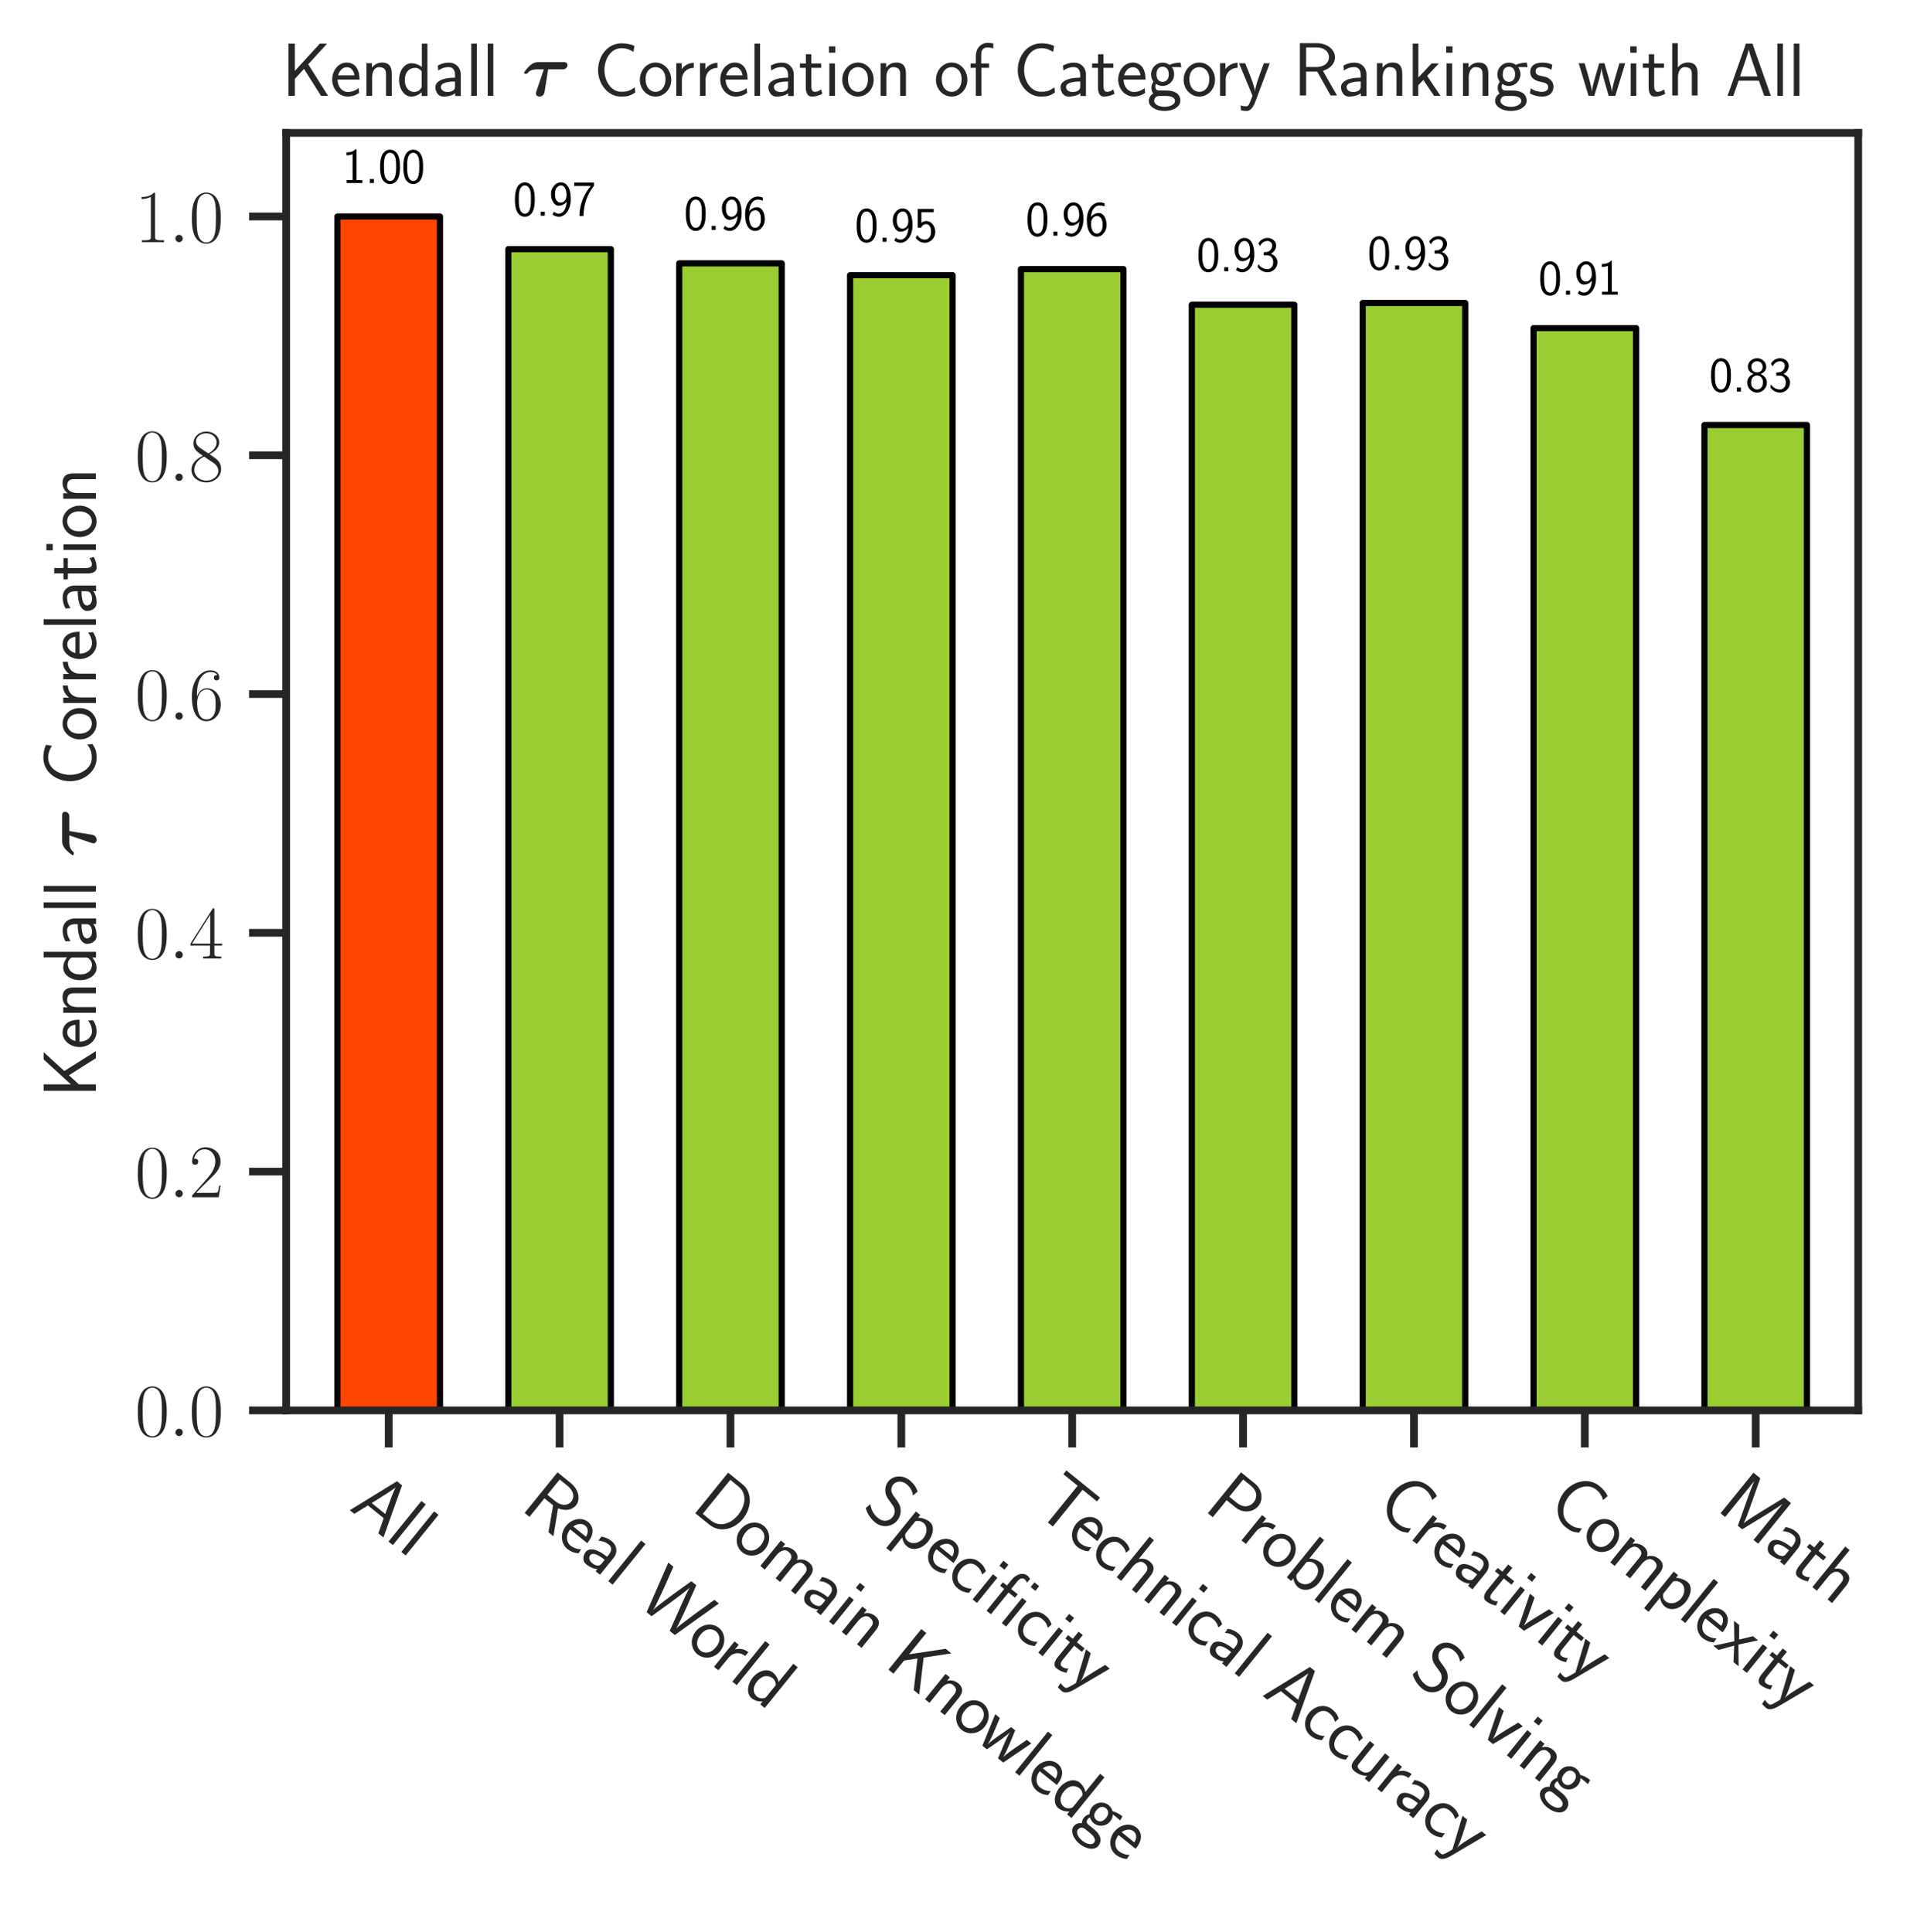 <?xml version="1.0" encoding="utf-8" standalone="no"?>
<!DOCTYPE svg PUBLIC "-//W3C//DTD SVG 1.1//EN"
  "http://www.w3.org/Graphics/SVG/1.1/DTD/svg11.dtd">
<svg xmlns:xlink="http://www.w3.org/1999/xlink" width="310.035pt" height="312.48pt" viewBox="0 0 310.035 312.48" xmlns="http://www.w3.org/2000/svg" version="1.1">
 <defs>
  <style type="text/css">*{stroke-linejoin: round; stroke-linecap: butt}</style>
 </defs>
 <g id="figure_1">
  <g id="patch_1">
   <path d="M -0 312.48 
L 310.035 312.48 
L 310.035 0 
L -0 0 
L -0 312.48 
z
" style="fill: none"/>
  </g>
  <g id="axes_1">
   <g id="patch_2">
    <path d="M 46.284 228.139 
L 300.528 228.139 
L 300.528 21.502 
L 46.284 21.502 
L 46.284 228.139 
z
" style="fill: none"/>
   </g>
   <g id="matplotlib.axis_1">
    <g id="xtick_1">
     <g id="line2d_1">
      <defs>
       <path id="mdad99db8b6" d="M 0 0 
L 0 6 
" style="stroke: #262626; stroke-width: 1.25"/>
      </defs>
      <g>
       <use xlink:href="#mdad99db8b6" x="62.866" y="228.139" style="fill: #262626; stroke: #262626; stroke-width: 1.25"/>
      </g>
     </g>
     <g id="text_1">
      <!-- All -->
      <g style="fill: #262626" transform="translate(56.328 244.091) rotate(-321) scale(0.12 -0.12)">
       <defs>
        <path id="CMSS17-41" d="M 2272 4416 
L 1722 4416 
L 166 0 
L 653 0 
L 1101 1280 
L 2816 1280 
L 3270 0 
L 3827 0 
L 2272 4416 
z
M 2694 1637 
L 1222 1637 
C 1530 2528 1914 3638 1958 3925 
L 1965 3925 
C 2010 3663 2138 3281 2246 2956 
L 2694 1637 
z
" transform="scale(0.016)"/>
        <path id="CMSS17-6c" d="M 947 4416 
L 474 4416 
L 474 0 
L 947 0 
L 947 4416 
z
" transform="scale(0.016)"/>
       </defs>
       <use xlink:href="#CMSS17-41" transform="scale(0.996)"/>
       <use xlink:href="#CMSS17-6c" transform="translate(62.218 0) scale(0.996)"/>
       <use xlink:href="#CMSS17-6c" transform="translate(84.399 0) scale(0.996)"/>
      </g>
     </g>
    </g>
    <g id="xtick_2">
     <g id="line2d_2">
      <g>
       <use xlink:href="#mdad99db8b6" x="90.501" y="228.139" style="fill: #262626; stroke: #262626; stroke-width: 1.25"/>
      </g>
     </g>
     <g id="text_2">
      <!-- Real World -->
      <g style="fill: #262626" transform="translate(83.964 244.091) rotate(-321) scale(0.12 -0.12)">
       <defs>
        <path id="CMSS17-52" d="M 2522 2109 
L 2534 2115 
C 3533 2459 3539 3147 3539 3268 
C 3539 3873 2925 4453 2003 4453 
L 570 4453 
L 570 32 
L 1094 32 
L 1094 2048 
L 2035 2048 
L 3168 32 
L 3706 32 
L 2522 2109 
z
M 1094 2437 
L 1094 4096 
L 1933 4096 
C 2746 4096 3034 3637 3034 3267 
C 3034 2922 2778 2437 1933 2437 
L 1094 2437 
z
" transform="scale(0.016)"/>
        <path id="CMSS17-65" d="M 2502 1377 
C 2502 1590 2490 2003 2285 2345 
C 2061 2713 1696 2816 1421 2816 
C 755 2816 192 2188 192 1375 
C 192 582 774 -64 1510 -64 
C 1798 -64 2150 19 2470 248 
C 2470 274 2458 414 2451 420 
C 2451 433 2432 630 2432 656 
C 2125 407 1773 325 1517 325 
C 1107 325 666 667 646 1377 
L 2502 1377 
z
M 698 1728 
C 781 2084 1062 2421 1421 2421 
C 1517 2421 1965 2421 2080 1728 
L 698 1728 
z
" transform="scale(0.016)"/>
        <path id="CMSS17-61" d="M 2406 1791 
C 2406 2392 1978 2808 1402 2808 
C 1120 2808 813 2757 461 2553 
L 499 2135 
C 659 2248 934 2432 1395 2432 
C 1722 2432 1920 2180 1920 1782 
L 1920 1536 
C 896 1536 256 1238 256 726 
C 256 461 416 -64 947 -64 
C 1043 -64 1562 -64 1933 217 
L 1933 -19 
L 2406 -19 
L 2406 1791 
z
M 1920 816 
C 1920 701 1920 548 1728 434 
C 1562 325 1350 325 1261 325 
C 941 325 723 511 723 744 
C 723 1211 1722 1211 1920 1211 
L 1920 816 
z
" transform="scale(0.016)"/>
        <path id="CMSS17-57" d="M 5581 4416 
L 5094 4416 
L 4557 2437 
C 4474 2118 4397 1801 4320 1482 
C 4205 1011 4122 681 4109 515 
L 4102 515 
C 4090 687 4006 1049 3904 1457 
C 3827 1795 3744 2131 3654 2462 
L 3123 4416 
L 2586 4416 
L 2080 2562 
L 1824 1549 
C 1632 747 1626 632 1613 505 
L 1606 505 
C 1606 543 1581 753 1402 1498 
C 1312 1868 1222 2244 1126 2601 
L 634 4416 
L 83 4416 
L 1299 0 
L 1830 0 
L 2336 1839 
L 2592 2851 
C 2765 3564 2803 3742 2816 3901 
L 2822 3901 
C 2822 3876 2880 3474 3130 2545 
L 3808 0 
L 4365 0 
L 5581 4416 
z
" transform="scale(0.016)"/>
        <path id="CMSS17-6f" d="M 2829 1356 
C 2829 2176 2221 2816 1504 2816 
C 768 2816 173 2157 173 1356 
C 173 544 787 -64 1498 -64 
C 2227 -64 2829 563 2829 1356 
z
M 1504 337 
C 1050 337 659 709 659 1408 
C 659 2151 1114 2427 1498 2427 
C 1914 2427 2342 2126 2342 1408 
C 2342 683 1926 337 1504 337 
z
" transform="scale(0.016)"/>
        <path id="CMSS17-72" d="M 954 1363 
C 954 1965 1395 2368 1958 2368 
L 1958 2789 
C 1549 2789 1165 2585 934 2253 
L 934 2758 
L 480 2758 
L 480 0 
L 954 0 
L 954 1363 
z
" transform="scale(0.016)"/>
        <path id="CMSS17-64" d="M 2611 4416 
L 2138 4416 
L 2138 2438 
C 1939 2603 1613 2756 1254 2756 
C 672 2756 211 2131 211 1347 
C 211 562 666 -64 1235 -64 
C 1677 -64 1971 172 2125 306 
L 2125 -13 
L 2611 -13 
L 2611 4416 
z
M 2125 836 
C 2125 747 2125 653 1926 482 
C 1798 375 1645 325 1498 325 
C 1152 325 698 576 698 1340 
C 698 2134 1210 2368 1562 2368 
C 1798 2368 1990 2254 2125 2065 
L 2125 836 
z
" transform="scale(0.016)"/>
       </defs>
       <use xlink:href="#CMSS17-52" transform="scale(0.996)"/>
       <use xlink:href="#CMSS17-65" transform="translate(60.416 0) scale(0.996)"/>
       <use xlink:href="#CMSS17-61" transform="translate(102.055 0) scale(0.996)"/>
       <use xlink:href="#CMSS17-6c" transform="translate(146.977 0) scale(0.996)"/>
       <use xlink:href="#CMSS17-57" transform="translate(200.387 0) scale(0.996)"/>
       <use xlink:href="#CMSS17-6f" transform="translate(286.026 0) scale(0.996)"/>
       <use xlink:href="#CMSS17-72" transform="translate(330.268 0) scale(0.996)"/>
       <use xlink:href="#CMSS17-6c" transform="translate(362.177 0) scale(0.996)"/>
       <use xlink:href="#CMSS17-64" transform="translate(384.358 0) scale(0.996)"/>
      </g>
     </g>
    </g>
    <g id="xtick_3">
     <g id="line2d_3">
      <g>
       <use xlink:href="#mdad99db8b6" x="118.136" y="228.139" style="fill: #262626; stroke: #262626; stroke-width: 1.25"/>
      </g>
     </g>
     <g id="text_3">
      <!-- Domain Knowledge -->
      <g style="fill: #262626" transform="translate(111.599 244.091) rotate(-321) scale(0.12 -0.12)">
       <defs>
        <path id="CMSS17-44" d="M 570 4416 
L 570 0 
L 2144 0 
C 3194 0 4000 980 4000 2170 
C 4000 3398 3194 4416 2144 4416 
L 570 4416 
z
M 1094 357 
L 1094 4059 
L 2003 4059 
C 2861 4059 3475 3277 3475 2170 
C 3475 1107 2867 357 2003 357 
L 1094 357 
z
" transform="scale(0.016)"/>
        <path id="CMSS17-6d" d="M 4288 1877 
C 4288 2308 4179 2816 3462 2816 
C 2982 2816 2694 2516 2566 2331 
C 2451 2670 2182 2816 1798 2816 
C 1363 2816 1088 2568 941 2389 
L 941 2758 
L 474 2758 
L 474 0 
L 960 0 
L 960 1559 
C 960 1939 1101 2428 1555 2428 
C 2138 2428 2138 2016 2138 1829 
L 2138 0 
L 2624 0 
L 2624 1559 
C 2624 1939 2765 2428 3219 2428 
C 3802 2428 3802 2016 3802 1829 
L 3802 0 
L 4288 0 
L 4288 1877 
z
" transform="scale(0.016)"/>
        <path id="CMSS17-69" d="M 979 4183 
L 442 4183 
L 442 3648 
L 979 3648 
L 979 4183 
z
M 947 2739 
L 474 2739 
L 474 0 
L 947 0 
L 947 2739 
z
" transform="scale(0.016)"/>
        <path id="CMSS17-6e" d="M 2618 1877 
C 2618 2283 2522 2816 1798 2816 
C 1389 2816 1120 2606 941 2389 
L 941 2758 
L 474 2758 
L 474 0 
L 960 0 
L 960 1559 
C 960 1964 1114 2428 1549 2428 
C 2112 2428 2131 2048 2131 1829 
L 2131 0 
L 2618 0 
L 2618 1877 
z
" transform="scale(0.016)"/>
        <path id="CMSS17-4b" d="M 2234 2666 
L 3827 4416 
L 3213 4416 
L 1101 2106 
L 1101 4416 
L 563 4416 
L 563 0 
L 1101 0 
L 1101 1432 
L 1875 2278 
L 3315 0 
L 3910 0 
L 2234 2666 
z
" transform="scale(0.016)"/>
        <path id="CMSS17-77" d="M 4013 2752 
L 3526 2752 
L 3187 1601 
C 3117 1358 2918 685 2893 371 
L 2886 371 
C 2874 564 2765 1024 2586 1633 
L 2259 2752 
L 1818 2752 
L 1498 1658 
C 1338 1101 1216 627 1203 371 
L 1197 371 
C 1171 749 909 1633 870 1773 
L 582 2752 
L 83 2752 
L 915 0 
L 1402 0 
C 1734 1096 1990 1943 2010 2370 
C 2022 2160 2131 1707 2195 1484 
L 2618 0 
L 3181 0 
L 4013 2752 
z
" transform="scale(0.016)"/>
        <path id="CMSS17-67" d="M 2848 2808 
C 2483 2808 2170 2738 1914 2617 
C 1702 2777 1485 2808 1338 2808 
C 781 2808 358 2349 358 1814 
C 358 1468 550 1207 563 1195 
C 448 1035 384 863 384 672 
C 384 448 474 289 544 200 
C 211 -3 166 -314 166 -435 
C 166 -898 749 -1280 1498 -1280 
C 2253 -1280 2835 -898 2835 -428 
C 2835 448 1856 448 1587 448 
L 1069 448 
C 973 448 717 448 717 791 
C 717 921 774 1004 781 1010 
C 877 940 1075 832 1338 832 
C 1869 832 2310 1278 2310 1827 
C 2310 2132 2170 2355 2112 2432 
L 2131 2432 
C 2150 2432 2419 2432 2515 2432 
C 2720 2432 2739 2429 2918 2419 
L 2848 2808 
z
M 1338 1182 
C 1120 1182 813 1315 813 1823 
C 813 2375 1165 2464 1331 2464 
C 1549 2464 1856 2331 1856 1823 
C 1856 1271 1504 1182 1338 1182 
z
M 1581 -10 
C 1734 -10 2381 -10 2381 -442 
C 2381 -714 1984 -929 1504 -929 
C 1018 -929 621 -720 621 -435 
C 621 -403 621 -10 1062 -10 
L 1581 -10 
z
" transform="scale(0.016)"/>
       </defs>
       <use xlink:href="#CMSS17-44" transform="scale(0.996)"/>
       <use xlink:href="#CMSS17-6f" transform="translate(67.543 0) scale(0.996)"/>
       <use xlink:href="#CMSS17-6d" transform="translate(114.386 0) scale(0.996)"/>
       <use xlink:href="#CMSS17-61" transform="translate(188.616 0) scale(0.996)"/>
       <use xlink:href="#CMSS17-69" transform="translate(233.538 0) scale(0.996)"/>
       <use xlink:href="#CMSS17-6e" transform="translate(255.718 0) scale(0.996)"/>
       <use xlink:href="#CMSS17-4b" transform="translate(335.152 0) scale(0.996)"/>
       <use xlink:href="#CMSS17-6e" transform="translate(399.973 0) scale(0.996)"/>
       <use xlink:href="#CMSS17-6f" transform="translate(448.178 0) scale(0.996)"/>
       <use xlink:href="#CMSS17-77" transform="translate(492.419 0) scale(0.996)"/>
       <use xlink:href="#CMSS17-6c" transform="translate(556.238 0) scale(0.996)"/>
       <use xlink:href="#CMSS17-65" transform="translate(578.419 0) scale(0.996)"/>
       <use xlink:href="#CMSS17-64" transform="translate(620.058 0) scale(0.996)"/>
       <use xlink:href="#CMSS17-67" transform="translate(668.263 0) scale(0.996)"/>
       <use xlink:href="#CMSS17-65" transform="translate(715.106 0) scale(0.996)"/>
      </g>
     </g>
    </g>
    <g id="xtick_4">
     <g id="line2d_4">
      <g>
       <use xlink:href="#mdad99db8b6" x="145.771" y="228.139" style="fill: #262626; stroke: #262626; stroke-width: 1.25"/>
      </g>
     </g>
     <g id="text_4">
      <!-- Specificity -->
      <g style="fill: #262626" transform="translate(139.234 244.091) rotate(-321) scale(0.12 -0.12)">
       <defs>
        <path id="CMSS17-53" d="M 2797 4169 
C 2515 4334 2208 4480 1690 4480 
C 864 4480 333 3879 333 3266 
C 333 3025 403 2753 653 2475 
C 902 2196 1184 2121 1542 2033 
C 1690 1994 1939 1924 1984 1906 
C 2342 1767 2515 1444 2515 1140 
C 2515 742 2202 318 1645 318 
C 1453 318 890 318 358 819 
L 269 318 
C 794 -64 1363 -128 1651 -128 
C 2438 -128 3002 488 3002 1186 
C 3002 1440 2925 1763 2656 2061 
C 2394 2347 2163 2410 1638 2549 
C 1338 2626 1146 2677 986 2873 
C 877 3013 819 3146 819 3317 
C 819 3673 1126 4060 1690 4060 
C 1971 4060 2336 4002 2707 3660 
L 2797 4169 
z
" transform="scale(0.016)"/>
        <path id="CMSS17-70" d="M 966 333 
C 1178 129 1466 -5 1773 -5 
C 2368 -5 2880 603 2880 1412 
C 2880 2159 2496 2816 1946 2816 
C 1626 2816 1242 2702 954 2472 
L 954 2765 
L 480 2765 
L 480 -1216 
L 966 -1216 
L 966 333 
z
M 966 2100 
C 1018 2176 1235 2415 1587 2415 
C 2035 2415 2394 1960 2394 1412 
C 2394 787 1958 384 1530 384 
C 1402 384 1267 415 1139 523 
C 966 674 966 768 966 857 
L 966 2100 
z
" transform="scale(0.016)"/>
        <path id="CMSS17-63" d="M 2464 2541 
C 2464 2585 2170 2714 2093 2739 
C 1882 2816 1613 2816 1542 2816 
C 710 2816 211 2093 211 1363 
C 211 595 768 -64 1517 -64 
C 1946 -64 2253 76 2502 242 
L 2464 664 
C 2189 453 1869 337 1523 337 
C 1024 337 698 774 698 1369 
C 698 1831 909 2414 1549 2414 
C 1901 2414 2099 2343 2394 2145 
L 2464 2541 
z
" transform="scale(0.016)"/>
        <path id="CMSS17-c" d="M 2752 4416 
L 2240 4416 
L 2240 3906 
L 2752 3906 
L 2752 4416 
z
M 2733 2737 
L 2259 2737 
L 2259 0 
L 2733 0 
L 2733 2737 
z
M 1075 2368 
L 1773 2368 
L 1773 2737 
L 1062 2737 
L 1062 3578 
C 1062 3919 1216 4092 1421 4092 
C 1542 4092 1664 4056 1773 3992 
L 1773 4410 
C 1722 4428 1574 4480 1421 4480 
C 941 4480 602 3993 602 3372 
L 602 2737 
L 160 2737 
L 160 2368 
L 602 2368 
L 602 0 
L 1075 0 
L 1075 2368 
z
" transform="scale(0.016)"/>
        <path id="CMSS17-74" d="M 1069 2368 
L 1901 2368 
L 1901 2737 
L 1069 2737 
L 1069 3520 
L 614 3520 
L 614 2737 
L 109 2737 
L 109 2368 
L 602 2368 
L 602 749 
C 602 384 685 -64 1107 -64 
C 1427 -64 1722 25 2003 172 
L 1901 548 
C 1747 414 1562 337 1363 337 
C 1082 337 1069 696 1069 856 
L 1069 2368 
z
" transform="scale(0.016)"/>
        <path id="CMSS17-79" d="M 2675 2752 
L 2176 2752 
C 1632 1294 1446 702 1434 383 
L 1427 383 
C 1408 696 1126 1460 902 2007 
L 602 2752 
L 83 2752 
L 1216 13 
C 1146 -178 1043 -465 1011 -529 
C 870 -885 774 -885 672 -885 
C 646 -885 442 -885 211 -809 
L 250 -1229 
C 410 -1261 570 -1280 685 -1280 
C 845 -1280 1165 -1280 1459 -497 
L 2675 2752 
z
" transform="scale(0.016)"/>
       </defs>
       <use xlink:href="#CMSS17-53" transform="scale(0.996)"/>
       <use xlink:href="#CMSS17-70" transform="translate(52.049 0) scale(0.996)"/>
       <use xlink:href="#CMSS17-65" transform="translate(102.856 0) scale(0.996)"/>
       <use xlink:href="#CMSS17-63" transform="translate(144.495 0) scale(0.996)"/>
       <use xlink:href="#CMSS17-69" transform="translate(186.134 0) scale(0.996)"/>
       <use xlink:href="#CMSS17-c" transform="translate(208.314 0) scale(0.996)"/>
       <use xlink:href="#CMSS17-63" transform="translate(258.441 0) scale(0.996)"/>
       <use xlink:href="#CMSS17-69" transform="translate(300.08 0) scale(0.996)"/>
       <use xlink:href="#CMSS17-74" transform="translate(322.261 0) scale(0.996)"/>
       <use xlink:href="#CMSS17-79" transform="translate(353.49 0) scale(0.996)"/>
      </g>
     </g>
    </g>
    <g id="xtick_5">
     <g id="line2d_5">
      <g>
       <use xlink:href="#mdad99db8b6" x="173.406" y="228.139" style="fill: #262626; stroke: #262626; stroke-width: 1.25"/>
      </g>
     </g>
     <g id="text_5">
      <!-- Technical Accuracy -->
      <g style="fill: #262626" transform="translate(166.869 244.091) rotate(-321) scale(0.12 -0.12)">
       <defs>
        <path id="CMSS17-54" d="M 2317 3968 
L 2848 3968 
C 2925 3968 3002 3968 3078 3968 
L 3878 3968 
L 3878 4376 
L 218 4376 
L 218 3968 
L 1018 3968 
C 1094 3968 1171 3968 1248 3968 
L 1779 3968 
L 1779 -32 
L 2317 -32 
L 2317 3968 
z
" transform="scale(0.016)"/>
        <path id="CMSS17-68" d="M 2618 1891 
C 2618 2292 2522 2820 1798 2820 
C 1395 2820 1133 2623 947 2407 
L 947 4448 
L 474 4448 
L 474 32 
L 960 32 
L 960 1573 
C 960 1973 1114 2432 1549 2432 
C 2112 2432 2131 2056 2131 1839 
L 2131 32 
L 2618 32 
L 2618 1891 
z
" transform="scale(0.016)"/>
        <path id="CMSS17-75" d="M 2618 2739 
L 2131 2739 
L 2131 972 
C 2131 498 1786 306 1421 306 
C 998 306 960 447 960 709 
L 960 2739 
L 474 2739 
L 474 678 
C 474 179 646 -64 1088 -64 
C 1306 -64 1798 -13 2144 306 
L 2144 0 
L 2618 0 
L 2618 2739 
z
" transform="scale(0.016)"/>
       </defs>
       <use xlink:href="#CMSS17-54" transform="scale(0.996)"/>
       <use xlink:href="#CMSS17-65" transform="translate(56.012 0) scale(0.996)"/>
       <use xlink:href="#CMSS17-63" transform="translate(97.651 0) scale(0.996)"/>
       <use xlink:href="#CMSS17-68" transform="translate(139.29 0) scale(0.996)"/>
       <use xlink:href="#CMSS17-6e" transform="translate(187.495 0) scale(0.996)"/>
       <use xlink:href="#CMSS17-69" transform="translate(235.7 0) scale(0.996)"/>
       <use xlink:href="#CMSS17-63" transform="translate(257.88 0) scale(0.996)"/>
       <use xlink:href="#CMSS17-61" transform="translate(299.519 0) scale(0.996)"/>
       <use xlink:href="#CMSS17-6c" transform="translate(344.441 0) scale(0.996)"/>
       <use xlink:href="#CMSS17-41" transform="translate(397.851 0) scale(0.996)"/>
       <use xlink:href="#CMSS17-63" transform="translate(460.069 0) scale(0.996)"/>
       <use xlink:href="#CMSS17-63" transform="translate(501.708 0) scale(0.996)"/>
       <use xlink:href="#CMSS17-75" transform="translate(543.347 0) scale(0.996)"/>
       <use xlink:href="#CMSS17-72" transform="translate(591.551 0) scale(0.996)"/>
       <use xlink:href="#CMSS17-61" transform="translate(623.461 0) scale(0.996)"/>
       <use xlink:href="#CMSS17-63" transform="translate(668.383 0) scale(0.996)"/>
       <use xlink:href="#CMSS17-79" transform="translate(710.022 0) scale(0.996)"/>
      </g>
     </g>
    </g>
    <g id="xtick_6">
     <g id="line2d_6">
      <g>
       <use xlink:href="#mdad99db8b6" x="201.042" y="228.139" style="fill: #262626; stroke: #262626; stroke-width: 1.25"/>
      </g>
     </g>
     <g id="text_6">
      <!-- Problem Solving -->
      <g style="fill: #262626" transform="translate(194.505 244.091) rotate(-321) scale(0.12 -0.12)">
       <defs>
        <path id="CMSS17-50" d="M 2106 1856 
C 2874 1856 3501 2453 3501 3158 
C 3501 3850 2899 4453 2067 4453 
L 570 4453 
L 570 0 
L 1107 0 
L 1107 1856 
L 2106 1856 
z
M 1926 4096 
C 2669 4096 2995 3627 2995 3157 
C 2995 2720 2694 2226 1926 2226 
L 1094 2226 
L 1094 4096 
L 1926 4096 
z
" transform="scale(0.016)"/>
        <path id="CMSS17-62" d="M 954 4416 
L 480 4416 
L 480 -13 
L 966 -13 
L 966 274 
C 1210 38 1504 -64 1766 -64 
C 2381 -64 2880 549 2880 1352 
C 2880 2086 2496 2756 1926 2756 
C 1523 2756 1165 2591 954 2419 
L 954 4416 
z
M 966 2046 
C 1107 2222 1306 2368 1587 2368 
C 1965 2368 2394 2097 2394 1352 
C 2394 558 1882 325 1530 325 
C 1402 325 1267 356 1139 464 
C 966 615 966 709 966 797 
L 966 2046 
z
" transform="scale(0.016)"/>
        <path id="CMSS17-76" d="M 2675 2752 
L 2176 2752 
L 1747 1556 
C 1613 1165 1421 627 1389 352 
L 1382 352 
C 1370 468 1318 634 1286 749 
C 1248 890 1197 1056 1158 1172 
L 595 2752 
L 83 2752 
L 1094 0 
L 1664 0 
L 2675 2752 
z
" transform="scale(0.016)"/>
       </defs>
       <use xlink:href="#CMSS17-50" transform="scale(0.996)"/>
       <use xlink:href="#CMSS17-72" transform="translate(59.736 0) scale(0.996)"/>
       <use xlink:href="#CMSS17-6f" transform="translate(91.645 0) scale(0.996)"/>
       <use xlink:href="#CMSS17-62" transform="translate(138.489 0) scale(0.996)"/>
       <use xlink:href="#CMSS17-6c" transform="translate(186.694 0) scale(0.996)"/>
       <use xlink:href="#CMSS17-65" transform="translate(208.875 0) scale(0.996)"/>
       <use xlink:href="#CMSS17-6d" transform="translate(250.513 0) scale(0.996)"/>
       <use xlink:href="#CMSS17-53" transform="translate(355.972 0) scale(0.996)"/>
       <use xlink:href="#CMSS17-6f" transform="translate(408.02 0) scale(0.996)"/>
       <use xlink:href="#CMSS17-6c" transform="translate(454.864 0) scale(0.996)"/>
       <use xlink:href="#CMSS17-76" transform="translate(477.045 0) scale(0.996)"/>
       <use xlink:href="#CMSS17-69" transform="translate(520.045 0) scale(0.996)"/>
       <use xlink:href="#CMSS17-6e" transform="translate(542.226 0) scale(0.996)"/>
       <use xlink:href="#CMSS17-67" transform="translate(590.431 0) scale(0.996)"/>
      </g>
     </g>
    </g>
    <g id="xtick_7">
     <g id="line2d_7">
      <g>
       <use xlink:href="#mdad99db8b6" x="228.677" y="228.139" style="fill: #262626; stroke: #262626; stroke-width: 1.25"/>
      </g>
     </g>
     <g id="text_7">
      <!-- Creativity -->
      <g style="fill: #262626" transform="translate(222.14 244.091) rotate(-321) scale(0.12 -0.12)">
       <defs>
        <path id="CMSS17-43" d="M 3501 714 
C 3072 427 2874 344 2355 344 
C 1459 344 934 1303 934 2179 
C 934 3112 1472 4032 2381 4032 
C 2790 4032 3059 3918 3386 3715 
L 3475 4217 
C 3168 4370 2778 4440 2387 4440 
C 1158 4440 397 3316 397 2179 
C 397 927 1299 -64 2323 -64 
C 2874 -64 3066 -19 3539 280 
L 3501 714 
z
" transform="scale(0.016)"/>
       </defs>
       <use xlink:href="#CMSS17-43" transform="scale(0.996)"/>
       <use xlink:href="#CMSS17-72" transform="translate(59.856 0) scale(0.996)"/>
       <use xlink:href="#CMSS17-65" transform="translate(91.766 0) scale(0.996)"/>
       <use xlink:href="#CMSS17-61" transform="translate(133.404 0) scale(0.996)"/>
       <use xlink:href="#CMSS17-74" transform="translate(178.326 0) scale(0.996)"/>
       <use xlink:href="#CMSS17-69" transform="translate(212.158 0) scale(0.996)"/>
       <use xlink:href="#CMSS17-76" transform="translate(234.339 0) scale(0.996)"/>
       <use xlink:href="#CMSS17-69" transform="translate(277.339 0) scale(0.996)"/>
       <use xlink:href="#CMSS17-74" transform="translate(299.519 0) scale(0.996)"/>
       <use xlink:href="#CMSS17-79" transform="translate(330.749 0) scale(0.996)"/>
      </g>
     </g>
    </g>
    <g id="xtick_8">
     <g id="line2d_8">
      <g>
       <use xlink:href="#mdad99db8b6" x="256.312" y="228.139" style="fill: #262626; stroke: #262626; stroke-width: 1.25"/>
      </g>
     </g>
     <g id="text_8">
      <!-- Complexity -->
      <g style="fill: #262626" transform="translate(249.775 244.091) rotate(-321) scale(0.12 -0.12)">
       <defs>
        <path id="CMSS17-78" d="M 1587 1414 
L 2656 2739 
L 2099 2739 
L 1363 1777 
L 602 2739 
L 32 2739 
L 1139 1414 
L 0 0 
L 563 0 
L 1363 1121 
L 2195 0 
L 2758 0 
L 1587 1414 
z
" transform="scale(0.016)"/>
       </defs>
       <use xlink:href="#CMSS17-43" transform="scale(0.996)"/>
       <use xlink:href="#CMSS17-6f" transform="translate(59.856 0) scale(0.996)"/>
       <use xlink:href="#CMSS17-6d" transform="translate(106.699 0) scale(0.996)"/>
       <use xlink:href="#CMSS17-70" transform="translate(180.929 0) scale(0.996)"/>
       <use xlink:href="#CMSS17-6c" transform="translate(229.134 0) scale(0.996)"/>
       <use xlink:href="#CMSS17-65" transform="translate(251.314 0) scale(0.996)"/>
       <use xlink:href="#CMSS17-78" transform="translate(292.953 0) scale(0.996)"/>
       <use xlink:href="#CMSS17-69" transform="translate(335.953 0) scale(0.996)"/>
       <use xlink:href="#CMSS17-74" transform="translate(358.134 0) scale(0.996)"/>
       <use xlink:href="#CMSS17-79" transform="translate(389.363 0) scale(0.996)"/>
      </g>
     </g>
    </g>
    <g id="xtick_9">
     <g id="line2d_9">
      <g>
       <use xlink:href="#mdad99db8b6" x="283.947" y="228.139" style="fill: #262626; stroke: #262626; stroke-width: 1.25"/>
      </g>
     </g>
     <g id="text_9">
      <!-- Math -->
      <g style="fill: #262626" transform="translate(277.41 244.091) rotate(-321) scale(0.12 -0.12)">
       <defs>
        <path id="CMSS17-4d" d="M 3194 2371 
L 2886 1473 
C 2835 1307 2662 791 2624 587 
L 2618 587 
C 2598 715 2560 849 2458 1174 
C 2400 1365 2336 1562 2272 1741 
L 1325 4416 
L 576 4416 
L 576 0 
L 1075 0 
L 1075 3900 
L 1082 3900 
C 1082 3894 1139 3613 1530 2499 
L 2374 96 
L 2848 96 
L 3610 2231 
C 3661 2378 3821 2843 3891 3066 
C 3955 3257 4115 3728 4154 3913 
L 4160 3913 
L 4160 0 
L 4666 0 
L 4666 4416 
L 3923 4416 
L 3194 2371 
z
" transform="scale(0.016)"/>
       </defs>
       <use xlink:href="#CMSS17-4d" transform="scale(0.996)"/>
       <use xlink:href="#CMSS17-61" transform="translate(81.676 0) scale(0.996)"/>
       <use xlink:href="#CMSS17-74" transform="translate(126.598 0) scale(0.996)"/>
       <use xlink:href="#CMSS17-68" transform="translate(160.43 0) scale(0.996)"/>
      </g>
     </g>
    </g>
   </g>
   <g id="matplotlib.axis_2">
    <g id="ytick_1">
     <g id="line2d_10">
      <defs>
       <path id="m261fea1dde" d="M 0 0 
L -6 0 
" style="stroke: #262626; stroke-width: 1.25"/>
      </defs>
      <g>
       <use xlink:href="#m261fea1dde" x="46.284" y="228.139" style="fill: #262626; stroke: #262626; stroke-width: 1.25"/>
      </g>
     </g>
     <g id="text_10">
      <!-- $\mathdefault{0.0}$ -->
      <g style="fill: #262626" transform="translate(21.827 232.29) scale(0.12 -0.12)">
       <defs>
        <path id="CMR17-30" d="M 2688 2025 
C 2688 2416 2682 3080 2413 3591 
C 2176 4039 1798 4198 1466 4198 
C 1158 4198 768 4058 525 3597 
C 269 3118 243 2524 243 2025 
C 243 1661 250 1106 448 619 
C 723 -39 1216 -128 1466 -128 
C 1760 -128 2208 -7 2470 600 
C 2662 1042 2688 1559 2688 2025 
z
M 1466 -26 
C 1056 -26 813 325 723 812 
C 653 1188 653 1738 653 2096 
C 653 2588 653 2997 736 3387 
C 858 3929 1216 4096 1466 4096 
C 1728 4096 2067 3923 2189 3400 
C 2272 3036 2278 2607 2278 2096 
C 2278 1680 2278 1169 2202 792 
C 2067 95 1690 -26 1466 -26 
z
" transform="scale(0.016)"/>
        <path id="CMMI12-3a" d="M 1178 307 
C 1178 492 1024 619 870 619 
C 685 619 557 466 557 313 
C 557 128 710 0 864 0 
C 1050 0 1178 153 1178 307 
z
" transform="scale(0.016)"/>
       </defs>
       <use xlink:href="#CMR17-30" transform="scale(0.996)"/>
       <use xlink:href="#CMMI12-3a" transform="translate(45.69 0) scale(0.996)"/>
       <use xlink:href="#CMR17-30" transform="translate(72.788 0) scale(0.996)"/>
      </g>
     </g>
    </g>
    <g id="ytick_2">
     <g id="line2d_11">
      <g>
       <use xlink:href="#m261fea1dde" x="46.284" y="189.515" style="fill: #262626; stroke: #262626; stroke-width: 1.25"/>
      </g>
     </g>
     <g id="text_11">
      <!-- $\mathdefault{0.2}$ -->
      <g style="fill: #262626" transform="translate(21.827 193.666) scale(0.12 -0.12)">
       <defs>
        <path id="CMR17-32" d="M 2669 989 
L 2554 989 
C 2490 536 2438 459 2413 420 
C 2381 369 1920 369 1830 369 
L 602 369 
C 832 619 1280 1072 1824 1597 
C 2214 1967 2669 2402 2669 3035 
C 2669 3790 2067 4224 1395 4224 
C 691 4224 262 3604 262 3030 
C 262 2780 448 2748 525 2748 
C 589 2748 781 2787 781 3010 
C 781 3207 614 3264 525 3264 
C 486 3264 448 3258 422 3245 
C 544 3790 915 4058 1306 4058 
C 1862 4058 2227 3617 2227 3035 
C 2227 2479 1901 2000 1536 1584 
L 262 146 
L 262 0 
L 2515 0 
L 2669 989 
z
" transform="scale(0.016)"/>
       </defs>
       <use xlink:href="#CMR17-30" transform="scale(0.996)"/>
       <use xlink:href="#CMMI12-3a" transform="translate(45.69 0) scale(0.996)"/>
       <use xlink:href="#CMR17-32" transform="translate(72.788 0) scale(0.996)"/>
      </g>
     </g>
    </g>
    <g id="ytick_3">
     <g id="line2d_12">
      <g>
       <use xlink:href="#m261fea1dde" x="46.284" y="150.891" style="fill: #262626; stroke: #262626; stroke-width: 1.25"/>
      </g>
     </g>
     <g id="text_12">
      <!-- $\mathdefault{0.4}$ -->
      <g style="fill: #262626" transform="translate(21.827 155.042) scale(0.12 -0.12)">
       <defs>
        <path id="CMR17-34" d="M 2150 4122 
C 2150 4256 2144 4256 2029 4256 
L 128 1254 
L 128 1088 
L 1779 1088 
L 1779 457 
C 1779 224 1766 160 1318 160 
L 1197 160 
L 1197 0 
C 1402 0 1747 0 1965 0 
C 2182 0 2528 0 2733 0 
L 2733 160 
L 2611 160 
C 2163 160 2150 224 2150 457 
L 2150 1088 
L 2803 1088 
L 2803 1254 
L 2150 1254 
L 2150 4122 
z
M 1798 3703 
L 1798 1254 
L 256 1254 
L 1798 3703 
z
" transform="scale(0.016)"/>
       </defs>
       <use xlink:href="#CMR17-30" transform="scale(0.996)"/>
       <use xlink:href="#CMMI12-3a" transform="translate(45.69 0) scale(0.996)"/>
       <use xlink:href="#CMR17-34" transform="translate(72.788 0) scale(0.996)"/>
      </g>
     </g>
    </g>
    <g id="ytick_4">
     <g id="line2d_13">
      <g>
       <use xlink:href="#m261fea1dde" x="46.284" y="112.268" style="fill: #262626; stroke: #262626; stroke-width: 1.25"/>
      </g>
     </g>
     <g id="text_13">
      <!-- $\mathdefault{0.6}$ -->
      <g style="fill: #262626" transform="translate(21.827 116.419) scale(0.12 -0.12)">
       <defs>
        <path id="CMR17-36" d="M 678 2176 
C 678 3690 1395 4032 1811 4032 
C 1946 4032 2272 4009 2400 3776 
C 2298 3776 2106 3776 2106 3553 
C 2106 3381 2246 3323 2336 3323 
C 2394 3323 2566 3348 2566 3560 
C 2566 3954 2246 4179 1805 4179 
C 1043 4179 243 3390 243 1984 
C 243 253 966 -128 1478 -128 
C 2099 -128 2688 427 2688 1283 
C 2688 2081 2170 2662 1517 2662 
C 1126 2662 838 2407 678 1960 
L 678 2176 
z
M 1478 25 
C 691 25 691 1200 691 1436 
C 691 1896 909 2560 1504 2560 
C 1613 2560 1926 2560 2138 2120 
C 2253 1870 2253 1609 2253 1289 
C 2253 944 2253 690 2118 434 
C 1978 171 1773 25 1478 25 
z
" transform="scale(0.016)"/>
       </defs>
       <use xlink:href="#CMR17-30" transform="scale(0.996)"/>
       <use xlink:href="#CMMI12-3a" transform="translate(45.69 0) scale(0.996)"/>
       <use xlink:href="#CMR17-36" transform="translate(72.788 0) scale(0.996)"/>
      </g>
     </g>
    </g>
    <g id="ytick_5">
     <g id="line2d_14">
      <g>
       <use xlink:href="#m261fea1dde" x="46.284" y="73.644" style="fill: #262626; stroke: #262626; stroke-width: 1.25"/>
      </g>
     </g>
     <g id="text_14">
      <!-- $\mathdefault{0.8}$ -->
      <g style="fill: #262626" transform="translate(21.827 77.795) scale(0.12 -0.12)">
       <defs>
        <path id="CMR17-38" d="M 1741 2264 
C 2144 2467 2554 2773 2554 3263 
C 2554 3841 1990 4179 1472 4179 
C 890 4179 378 3759 378 3180 
C 378 3021 416 2747 666 2505 
C 730 2442 998 2251 1171 2130 
C 883 1983 211 1634 211 934 
C 211 279 838 -128 1459 -128 
C 2144 -128 2720 362 2720 1010 
C 2720 1590 2330 1857 2074 2029 
L 1741 2264 
z
M 902 2822 
C 851 2854 595 3051 595 3351 
C 595 3739 998 4032 1459 4032 
C 1965 4032 2336 3676 2336 3262 
C 2336 2669 1670 2331 1638 2331 
C 1632 2331 1626 2331 1574 2370 
L 902 2822 
z
M 2080 1519 
C 2176 1449 2483 1240 2483 851 
C 2483 381 2010 25 1472 25 
C 890 25 448 438 448 940 
C 448 1443 838 1862 1280 2060 
L 2080 1519 
z
" transform="scale(0.016)"/>
       </defs>
       <use xlink:href="#CMR17-30" transform="scale(0.996)"/>
       <use xlink:href="#CMMI12-3a" transform="translate(45.69 0) scale(0.996)"/>
       <use xlink:href="#CMR17-38" transform="translate(72.788 0) scale(0.996)"/>
      </g>
     </g>
    </g>
    <g id="ytick_6">
     <g id="line2d_15">
      <g>
       <use xlink:href="#m261fea1dde" x="46.284" y="35.02" style="fill: #262626; stroke: #262626; stroke-width: 1.25"/>
      </g>
     </g>
     <g id="text_15">
      <!-- $\mathdefault{1.0}$ -->
      <g style="fill: #262626" transform="translate(21.827 39.172) scale(0.12 -0.12)">
       <defs>
        <path id="CMR17-31" d="M 1702 4058 
C 1702 4192 1696 4192 1606 4192 
C 1357 3916 979 3827 621 3827 
C 602 3827 570 3827 563 3808 
C 557 3795 557 3782 557 3648 
C 755 3648 1088 3686 1344 3839 
L 1344 461 
C 1344 236 1331 160 781 160 
L 589 160 
L 589 0 
C 896 0 1216 0 1523 0 
C 1830 0 2150 0 2458 0 
L 2458 160 
L 2266 160 
C 1715 160 1702 230 1702 458 
L 1702 4058 
z
" transform="scale(0.016)"/>
       </defs>
       <use xlink:href="#CMR17-31" transform="scale(0.996)"/>
       <use xlink:href="#CMMI12-3a" transform="translate(45.69 0) scale(0.996)"/>
       <use xlink:href="#CMR17-30" transform="translate(72.788 0) scale(0.996)"/>
      </g>
     </g>
    </g>
    <g id="text_16">
     <!-- Kendall $\boldsymbol{\tau}$ Correlation -->
     <g style="fill: #262626" transform="translate(15.502 177.514) rotate(-90) scale(0.12 -0.12)">
      <defs>
       <path id="CMMIB10-1c" d="M 2234 2240 
L 3418 2240 
C 3552 2240 3635 2240 3738 2335 
C 3866 2443 3866 2589 3866 2602 
C 3866 2850 3635 2850 3526 2850 
L 1421 2850 
C 1286 2850 1011 2850 672 2544 
C 448 2340 198 2015 198 1951 
C 198 1862 275 1862 346 1862 
C 442 1862 448 1869 506 1939 
C 749 2240 1171 2240 1293 2240 
L 1869 2240 
L 1638 1562 
C 1581 1402 1440 992 1389 825 
C 1318 626 1197 287 1197 217 
C 1197 38 1338 -64 1498 -64 
C 1542 -64 1869 -64 1933 358 
L 2234 2240 
z
" transform="scale(0.016)"/>
      </defs>
      <use xlink:href="#CMSS17-4b" transform="scale(0.996)"/>
      <use xlink:href="#CMSS17-65" transform="translate(64.82 0) scale(0.996)"/>
      <use xlink:href="#CMSS17-6e" transform="translate(106.459 0) scale(0.996)"/>
      <use xlink:href="#CMSS17-64" transform="translate(154.664 0) scale(0.996)"/>
      <use xlink:href="#CMSS17-61" transform="translate(202.869 0) scale(0.996)"/>
      <use xlink:href="#CMSS17-6c" transform="translate(247.791 0) scale(0.996)"/>
      <use xlink:href="#CMSS17-6c" transform="translate(269.972 0) scale(0.996)"/>
      <use xlink:href="#CMMIB10-1c" transform="translate(323.381 0) scale(0.996)"/>
      <use xlink:href="#CMSS17-43" transform="translate(419.921 0) scale(0.996)"/>
      <use xlink:href="#CMSS17-6f" transform="translate(479.777 0) scale(0.996)"/>
      <use xlink:href="#CMSS17-72" transform="translate(524.018 0) scale(0.996)"/>
      <use xlink:href="#CMSS17-72" transform="translate(555.928 0) scale(0.996)"/>
      <use xlink:href="#CMSS17-65" transform="translate(587.838 0) scale(0.996)"/>
      <use xlink:href="#CMSS17-6c" transform="translate(629.476 0) scale(0.996)"/>
      <use xlink:href="#CMSS17-61" transform="translate(651.657 0) scale(0.996)"/>
      <use xlink:href="#CMSS17-74" transform="translate(696.579 0) scale(0.996)"/>
      <use xlink:href="#CMSS17-69" transform="translate(730.411 0) scale(0.996)"/>
      <use xlink:href="#CMSS17-6f" transform="translate(752.591 0) scale(0.996)"/>
      <use xlink:href="#CMSS17-6e" transform="translate(799.435 0) scale(0.996)"/>
     </g>
    </g>
   </g>
   <g id="patch_3">
    <path d="M 54.575 228.139 
L 71.156 228.139 
L 71.156 35.02 
L 54.575 35.02 
z
" clip-path="url(#p755695442a)" style="fill: #ff4500; stroke: #000000; stroke-linejoin: miter"/>
   </g>
   <g id="patch_4">
    <path d="M 82.21 228.139 
L 98.791 228.139 
L 98.791 40.307 
L 82.21 40.307 
z
" clip-path="url(#p755695442a)" style="fill: #9acd32; stroke: #000000; stroke-linejoin: miter"/>
   </g>
   <g id="patch_5">
    <path d="M 109.845 228.139 
L 126.427 228.139 
L 126.427 42.599 
L 109.845 42.599 
z
" clip-path="url(#p755695442a)" style="fill: #9acd32; stroke: #000000; stroke-linejoin: miter"/>
   </g>
   <g id="patch_6">
    <path d="M 137.481 228.139 
L 154.062 228.139 
L 154.062 44.517 
L 137.481 44.517 
z
" clip-path="url(#p755695442a)" style="fill: #9acd32; stroke: #000000; stroke-linejoin: miter"/>
   </g>
   <g id="patch_7">
    <path d="M 165.116 228.139 
L 181.697 228.139 
L 181.697 43.535 
L 165.116 43.535 
z
" clip-path="url(#p755695442a)" style="fill: #9acd32; stroke: #000000; stroke-linejoin: miter"/>
   </g>
   <g id="patch_8">
    <path d="M 192.751 228.139 
L 209.332 228.139 
L 209.332 49.289 
L 192.751 49.289 
z
" clip-path="url(#p755695442a)" style="fill: #9acd32; stroke: #000000; stroke-linejoin: miter"/>
   </g>
   <g id="patch_9">
    <path d="M 220.386 228.139 
L 236.967 228.139 
L 236.967 49.008 
L 220.386 49.008 
z
" clip-path="url(#p755695442a)" style="fill: #9acd32; stroke: #000000; stroke-linejoin: miter"/>
   </g>
   <g id="patch_10">
    <path d="M 248.022 228.139 
L 264.603 228.139 
L 264.603 53.078 
L 248.022 53.078 
z
" clip-path="url(#p755695442a)" style="fill: #9acd32; stroke: #000000; stroke-linejoin: miter"/>
   </g>
   <g id="patch_11">
    <path d="M 275.657 228.139 
L 292.238 228.139 
L 292.238 68.751 
L 275.657 68.751 
z
" clip-path="url(#p755695442a)" style="fill: #9acd32; stroke: #000000; stroke-linejoin: miter"/>
   </g>
   <g id="patch_12">
    <path d="M 46.284 228.139 
L 46.284 21.502 
" style="fill: none; stroke: #262626; stroke-width: 1.25; stroke-linejoin: miter; stroke-linecap: square"/>
   </g>
   <g id="patch_13">
    <path d="M 300.528 228.139 
L 300.528 21.502 
" style="fill: none; stroke: #262626; stroke-width: 1.25; stroke-linejoin: miter; stroke-linecap: square"/>
   </g>
   <g id="patch_14">
    <path d="M 46.284 228.139 
L 300.528 228.139 
" style="fill: none; stroke: #262626; stroke-width: 1.25; stroke-linejoin: miter; stroke-linecap: square"/>
   </g>
   <g id="patch_15">
    <path d="M 46.284 21.502 
L 300.528 21.502 
" style="fill: none; stroke: #262626; stroke-width: 1.25; stroke-linejoin: miter; stroke-linecap: square"/>
   </g>
   <g id="text_17">
    <!-- 1.00 -->
    <g transform="translate(55.338 29.608) scale(0.08 -0.08)">
     <defs>
      <path id="CMSS17-31" d="M 1818 4288 
L 1696 4288 
C 1350 3940 947 3890 538 3890 
L 538 3520 
C 723 3520 1024 3520 1325 3667 
L 1325 369 
L 570 369 
L 570 0 
L 2573 0 
L 2573 369 
L 1818 369 
L 1818 4288 
z
" transform="scale(0.016)"/>
      <path id="CMSS17-2e" d="M 1088 510 
L 576 510 
L 576 0 
L 1088 0 
L 1088 510 
z
" transform="scale(0.016)"/>
      <path id="CMSS17-30" d="M 2758 2044 
C 2758 2405 2752 3077 2490 3596 
C 2227 4096 1805 4229 1504 4229 
C 1069 4229 698 3975 506 3570 
C 301 3146 243 2709 243 2044 
C 243 1589 262 1031 493 543 
C 755 5 1197 -128 1498 -128 
C 1894 -128 2278 81 2496 518 
C 2720 974 2758 1474 2758 2044 
z
M 1498 261 
C 1011 261 864 811 819 995 
C 742 1310 730 1614 730 2114 
C 730 2506 730 2948 851 3297 
C 998 3701 1254 3840 1498 3840 
C 1971 3840 2125 3372 2176 3208 
C 2272 2873 2272 2481 2272 2114 
C 2272 1526 2272 261 1498 261 
z
" transform="scale(0.016)"/>
     </defs>
     <use xlink:href="#CMSS17-31" transform="scale(0.996)"/>
     <use xlink:href="#CMSS17-2e" transform="translate(46.844 0) scale(0.996)"/>
     <use xlink:href="#CMSS17-30" transform="translate(72.868 0) scale(0.996)"/>
     <use xlink:href="#CMSS17-30" transform="translate(119.711 0) scale(0.996)"/>
    </g>
   </g>
   <g id="text_18">
    <!-- 0.97 -->
    <g transform="translate(82.973 34.895) scale(0.08 -0.08)">
     <defs>
      <path id="CMSS17-39" d="M 435 174 
C 614 21 845 -128 1235 -128 
C 2010 -128 2752 721 2752 2095 
C 2752 3932 1952 4229 1523 4229 
C 1094 4229 819 4041 582 3741 
C 301 3397 250 3090 250 2733 
C 250 2307 326 2045 506 1745 
C 749 1357 973 1275 1222 1275 
C 1600 1275 1978 1459 2234 1776 
C 2189 902 1798 267 1235 267 
C 1005 267 819 339 634 516 
L 435 174 
z
M 2214 2746 
C 2221 2703 2221 2622 2221 2596 
C 2221 2074 1914 1664 1466 1664 
C 1171 1664 1018 1813 902 2006 
C 762 2249 755 2485 755 2733 
C 755 2976 755 3244 934 3511 
C 1069 3703 1235 3840 1523 3840 
C 2112 3840 2208 3000 2214 2746 
z
" transform="scale(0.016)"/>
      <path id="CMSS17-37" d="M 1389 3776 
C 1466 3776 1542 3776 1619 3776 
L 2355 3776 
C 1440 2711 915 1365 915 -32 
L 1427 -32 
C 1427 1323 1875 2696 2752 3795 
L 2752 4209 
L 250 4209 
L 250 3776 
L 1389 3776 
z
" transform="scale(0.016)"/>
     </defs>
     <use xlink:href="#CMSS17-30" transform="scale(0.996)"/>
     <use xlink:href="#CMSS17-2e" transform="translate(46.844 0) scale(0.996)"/>
     <use xlink:href="#CMSS17-39" transform="translate(72.868 0) scale(0.996)"/>
     <use xlink:href="#CMSS17-37" transform="translate(119.711 0) scale(0.996)"/>
    </g>
   </g>
   <g id="text_19">
    <!-- 0.96 -->
    <g transform="translate(110.609 37.187) scale(0.08 -0.08)">
     <defs>
      <path id="CMSS17-36" d="M 2496 4101 
C 2227 4210 2035 4229 1856 4229 
C 1024 4229 250 3368 250 2006 
C 250 265 986 -128 1510 -128 
C 1798 -128 2086 -39 2362 280 
C 2643 617 2752 898 2752 1389 
C 2752 2179 2362 2880 1779 2880 
C 1357 2880 992 2657 768 2376 
C 832 3258 1254 3840 1862 3840 
C 2029 3840 2246 3816 2496 3710 
L 2496 4101 
z
M 774 1369 
C 774 1420 774 1452 781 1548 
C 781 2045 1069 2491 1536 2491 
C 1837 2491 1990 2332 2106 2135 
C 2240 1886 2246 1650 2246 1388 
C 2246 1140 2246 891 2099 637 
C 1978 439 1818 267 1510 267 
C 902 267 800 1114 774 1369 
z
" transform="scale(0.016)"/>
     </defs>
     <use xlink:href="#CMSS17-30" transform="scale(0.996)"/>
     <use xlink:href="#CMSS17-2e" transform="translate(46.844 0) scale(0.996)"/>
     <use xlink:href="#CMSS17-39" transform="translate(72.868 0) scale(0.996)"/>
     <use xlink:href="#CMSS17-36" transform="translate(119.711 0) scale(0.996)"/>
    </g>
   </g>
   <g id="text_20">
    <!-- 0.95 -->
    <g transform="translate(138.244 39.105) scale(0.08 -0.08)">
     <defs>
      <path id="CMSS17-35" d="M 934 3752 
L 2502 3752 
L 2502 4160 
L 467 4160 
L 467 1781 
L 896 1781 
C 1011 2046 1248 2240 1555 2240 
C 1843 2240 2163 1989 2163 1266 
C 2163 493 1709 267 1376 267 
C 966 267 589 512 422 851 
L 218 499 
C 512 49 992 -128 1376 -128 
C 2118 -128 2701 497 2701 1253 
C 2701 2030 2182 2629 1562 2629 
C 1338 2629 1120 2553 934 2399 
L 934 3752 
z
" transform="scale(0.016)"/>
     </defs>
     <use xlink:href="#CMSS17-30" transform="scale(0.996)"/>
     <use xlink:href="#CMSS17-2e" transform="translate(46.844 0) scale(0.996)"/>
     <use xlink:href="#CMSS17-39" transform="translate(72.868 0) scale(0.996)"/>
     <use xlink:href="#CMSS17-35" transform="translate(119.711 0) scale(0.996)"/>
    </g>
   </g>
   <g id="text_21">
    <!-- 0.96 -->
    <g transform="translate(165.879 38.123) scale(0.08 -0.08)">
     <use xlink:href="#CMSS17-30" transform="scale(0.996)"/>
     <use xlink:href="#CMSS17-2e" transform="translate(46.844 0) scale(0.996)"/>
     <use xlink:href="#CMSS17-39" transform="translate(72.868 0) scale(0.996)"/>
     <use xlink:href="#CMSS17-36" transform="translate(119.711 0) scale(0.996)"/>
    </g>
   </g>
   <g id="text_22">
    <!-- 0.93 -->
    <g transform="translate(193.514 43.877) scale(0.08 -0.08)">
     <defs>
      <path id="CMSS17-33" d="M 1005 2025 
L 1440 2025 
C 2042 2025 2214 1507 2214 1146 
C 2214 653 1933 267 1472 267 
C 1114 267 608 444 320 912 
C 275 691 275 678 250 526 
C 550 88 1037 -128 1485 -128 
C 2214 -128 2752 473 2752 1138 
C 2752 1638 2400 2057 1920 2215 
C 2304 2424 2586 2816 2586 3273 
C 2586 3805 2093 4229 1491 4229 
C 941 4229 512 3892 333 3530 
C 378 3468 493 3284 550 3189 
C 691 3562 1056 3840 1485 3840 
C 1843 3840 2080 3607 2080 3271 
C 2080 2923 1856 2543 1478 2455 
C 1453 2455 1056 2417 1005 2411 
L 1005 2025 
z
" transform="scale(0.016)"/>
     </defs>
     <use xlink:href="#CMSS17-30" transform="scale(0.996)"/>
     <use xlink:href="#CMSS17-2e" transform="translate(46.844 0) scale(0.996)"/>
     <use xlink:href="#CMSS17-39" transform="translate(72.868 0) scale(0.996)"/>
     <use xlink:href="#CMSS17-33" transform="translate(119.711 0) scale(0.996)"/>
    </g>
   </g>
   <g id="text_23">
    <!-- 0.93 -->
    <g transform="translate(221.149 43.596) scale(0.08 -0.08)">
     <use xlink:href="#CMSS17-30" transform="scale(0.996)"/>
     <use xlink:href="#CMSS17-2e" transform="translate(46.844 0) scale(0.996)"/>
     <use xlink:href="#CMSS17-39" transform="translate(72.868 0) scale(0.996)"/>
     <use xlink:href="#CMSS17-33" transform="translate(119.711 0) scale(0.996)"/>
    </g>
   </g>
   <g id="text_24">
    <!-- 0.91 -->
    <g transform="translate(248.785 47.666) scale(0.08 -0.08)">
     <use xlink:href="#CMSS17-30" transform="scale(0.996)"/>
     <use xlink:href="#CMSS17-2e" transform="translate(46.844 0) scale(0.996)"/>
     <use xlink:href="#CMSS17-39" transform="translate(72.868 0) scale(0.996)"/>
     <use xlink:href="#CMSS17-31" transform="translate(119.711 0) scale(0.996)"/>
    </g>
   </g>
   <g id="text_25">
    <!-- 0.83 -->
    <g transform="translate(276.42 63.339) scale(0.08 -0.08)">
     <defs>
      <path id="CMSS17-38" d="M 1933 2222 
C 2419 2380 2669 2760 2669 3134 
C 2669 3722 2157 4229 1504 4229 
C 826 4229 333 3708 333 3144 
C 333 2780 576 2403 1069 2241 
C 442 1997 250 1512 250 1149 
C 250 446 819 -128 1498 -128 
C 2202 -128 2752 455 2752 1138 
C 2752 1557 2502 2000 1933 2222 
z
M 1504 2432 
C 1075 2432 787 2712 787 3136 
C 787 3566 1075 3840 1504 3840 
C 1901 3840 2214 3591 2214 3136 
C 2214 2687 1907 2432 1504 2432 
z
M 1504 267 
C 1139 267 749 517 749 1156 
C 749 1813 1184 2043 1498 2043 
C 1843 2043 2253 1800 2253 1156 
C 2253 491 1830 267 1504 267 
z
" transform="scale(0.016)"/>
     </defs>
     <use xlink:href="#CMSS17-30" transform="scale(0.996)"/>
     <use xlink:href="#CMSS17-2e" transform="translate(46.844 0) scale(0.996)"/>
     <use xlink:href="#CMSS17-38" transform="translate(72.868 0) scale(0.996)"/>
     <use xlink:href="#CMSS17-33" transform="translate(119.711 0) scale(0.996)"/>
    </g>
   </g>
   <g id="text_26">
    <!-- Kendall $\boldsymbol{\tau}$ Correlation of Category Rankings with All -->
    <g style="fill: #262626" transform="translate(45.577 15.502) scale(0.12 -0.12)">
     <defs>
      <path id="CMSS17-66" d="M 1075 2368 
L 1722 2368 
L 1722 2737 
L 1062 2737 
L 1062 3559 
C 1062 4014 1408 4092 1606 4092 
C 1670 4092 1850 4092 2080 4009 
L 2080 4429 
C 1933 4461 1754 4480 1613 4480 
C 1018 4480 602 3993 602 3359 
L 602 2737 
L 160 2737 
L 160 2368 
L 602 2368 
L 602 0 
L 1075 0 
L 1075 2368 
z
" transform="scale(0.016)"/>
      <path id="CMSS17-6b" d="M 1696 1688 
L 2688 2739 
L 2074 2739 
L 954 1554 
L 954 4416 
L 480 4416 
L 480 0 
L 947 0 
L 947 892 
L 1376 1344 
L 2278 0 
L 2822 0 
L 1696 1688 
z
" transform="scale(0.016)"/>
      <path id="CMSS17-73" d="M 2061 2627 
C 1683 2807 1389 2807 1197 2807 
C 742 2807 198 2648 198 2003 
C 198 1359 902 1218 1094 1179 
C 1389 1122 1715 1058 1715 740 
C 1715 337 1254 337 1171 337 
C 915 337 563 407 243 638 
L 166 210 
C 531 0 883 -64 1178 -64 
C 1965 -64 2163 416 2163 781 
C 2163 1094 1984 1305 1862 1401 
C 1651 1568 1574 1587 1050 1696 
C 960 1709 646 1779 646 2066 
C 646 2432 1050 2432 1139 2432 
C 1555 2432 1811 2303 1984 2208 
L 2061 2627 
z
" transform="scale(0.016)"/>
     </defs>
     <use xlink:href="#CMSS17-4b" transform="scale(0.996)"/>
     <use xlink:href="#CMSS17-65" transform="translate(64.82 0) scale(0.996)"/>
     <use xlink:href="#CMSS17-6e" transform="translate(106.459 0) scale(0.996)"/>
     <use xlink:href="#CMSS17-64" transform="translate(154.664 0) scale(0.996)"/>
     <use xlink:href="#CMSS17-61" transform="translate(202.869 0) scale(0.996)"/>
     <use xlink:href="#CMSS17-6c" transform="translate(247.791 0) scale(0.996)"/>
     <use xlink:href="#CMSS17-6c" transform="translate(269.972 0) scale(0.996)"/>
     <use xlink:href="#CMMIB10-1c" transform="translate(323.381 0) scale(0.996)"/>
     <use xlink:href="#CMSS17-43" transform="translate(419.921 0) scale(0.996)"/>
     <use xlink:href="#CMSS17-6f" transform="translate(479.777 0) scale(0.996)"/>
     <use xlink:href="#CMSS17-72" transform="translate(524.018 0) scale(0.996)"/>
     <use xlink:href="#CMSS17-72" transform="translate(555.928 0) scale(0.996)"/>
     <use xlink:href="#CMSS17-65" transform="translate(587.838 0) scale(0.996)"/>
     <use xlink:href="#CMSS17-6c" transform="translate(629.476 0) scale(0.996)"/>
     <use xlink:href="#CMSS17-61" transform="translate(651.657 0) scale(0.996)"/>
     <use xlink:href="#CMSS17-74" transform="translate(696.579 0) scale(0.996)"/>
     <use xlink:href="#CMSS17-69" transform="translate(730.411 0) scale(0.996)"/>
     <use xlink:href="#CMSS17-6f" transform="translate(752.591 0) scale(0.996)"/>
     <use xlink:href="#CMSS17-6e" transform="translate(799.435 0) scale(0.996)"/>
     <use xlink:href="#CMSS17-6f" transform="translate(878.869 0) scale(0.996)"/>
     <use xlink:href="#CMSS17-66" transform="translate(925.713 0) scale(0.996)"/>
     <use xlink:href="#CMSS17-43" transform="translate(985.568 0) scale(0.996)"/>
     <use xlink:href="#CMSS17-61" transform="translate(1045.424 0) scale(0.996)"/>
     <use xlink:href="#CMSS17-74" transform="translate(1090.346 0) scale(0.996)"/>
     <use xlink:href="#CMSS17-65" transform="translate(1124.178 0) scale(0.996)"/>
     <use xlink:href="#CMSS17-67" transform="translate(1165.816 0) scale(0.996)"/>
     <use xlink:href="#CMSS17-6f" transform="translate(1212.66 0) scale(0.996)"/>
     <use xlink:href="#CMSS17-72" transform="translate(1256.901 0) scale(0.996)"/>
     <use xlink:href="#CMSS17-79" transform="translate(1288.811 0) scale(0.996)"/>
     <use xlink:href="#CMSS17-52" transform="translate(1363.04 0) scale(0.996)"/>
     <use xlink:href="#CMSS17-61" transform="translate(1423.456 0) scale(0.996)"/>
     <use xlink:href="#CMSS17-6e" transform="translate(1468.378 0) scale(0.996)"/>
     <use xlink:href="#CMSS17-6b" transform="translate(1516.583 0) scale(0.996)"/>
     <use xlink:href="#CMSS17-69" transform="translate(1562.186 0) scale(0.996)"/>
     <use xlink:href="#CMSS17-6e" transform="translate(1584.366 0) scale(0.996)"/>
     <use xlink:href="#CMSS17-67" transform="translate(1632.571 0) scale(0.996)"/>
     <use xlink:href="#CMSS17-73" transform="translate(1679.415 0) scale(0.996)"/>
     <use xlink:href="#CMSS17-77" transform="translate(1746.558 0) scale(0.996)"/>
     <use xlink:href="#CMSS17-69" transform="translate(1810.377 0) scale(0.996)"/>
     <use xlink:href="#CMSS17-74" transform="translate(1832.558 0) scale(0.996)"/>
     <use xlink:href="#CMSS17-68" transform="translate(1866.39 0) scale(0.996)"/>
     <use xlink:href="#CMSS17-41" transform="translate(1945.824 0) scale(0.996)"/>
     <use xlink:href="#CMSS17-6c" transform="translate(2008.041 0) scale(0.996)"/>
     <use xlink:href="#CMSS17-6c" transform="translate(2030.222 0) scale(0.996)"/>
    </g>
   </g>
  </g>
 </g>
 <defs>
  <clipPath id="p755695442a">
   <rect x="46.284" y="21.502" width="254.244" height="206.636"/>
  </clipPath>
 </defs>
</svg>
